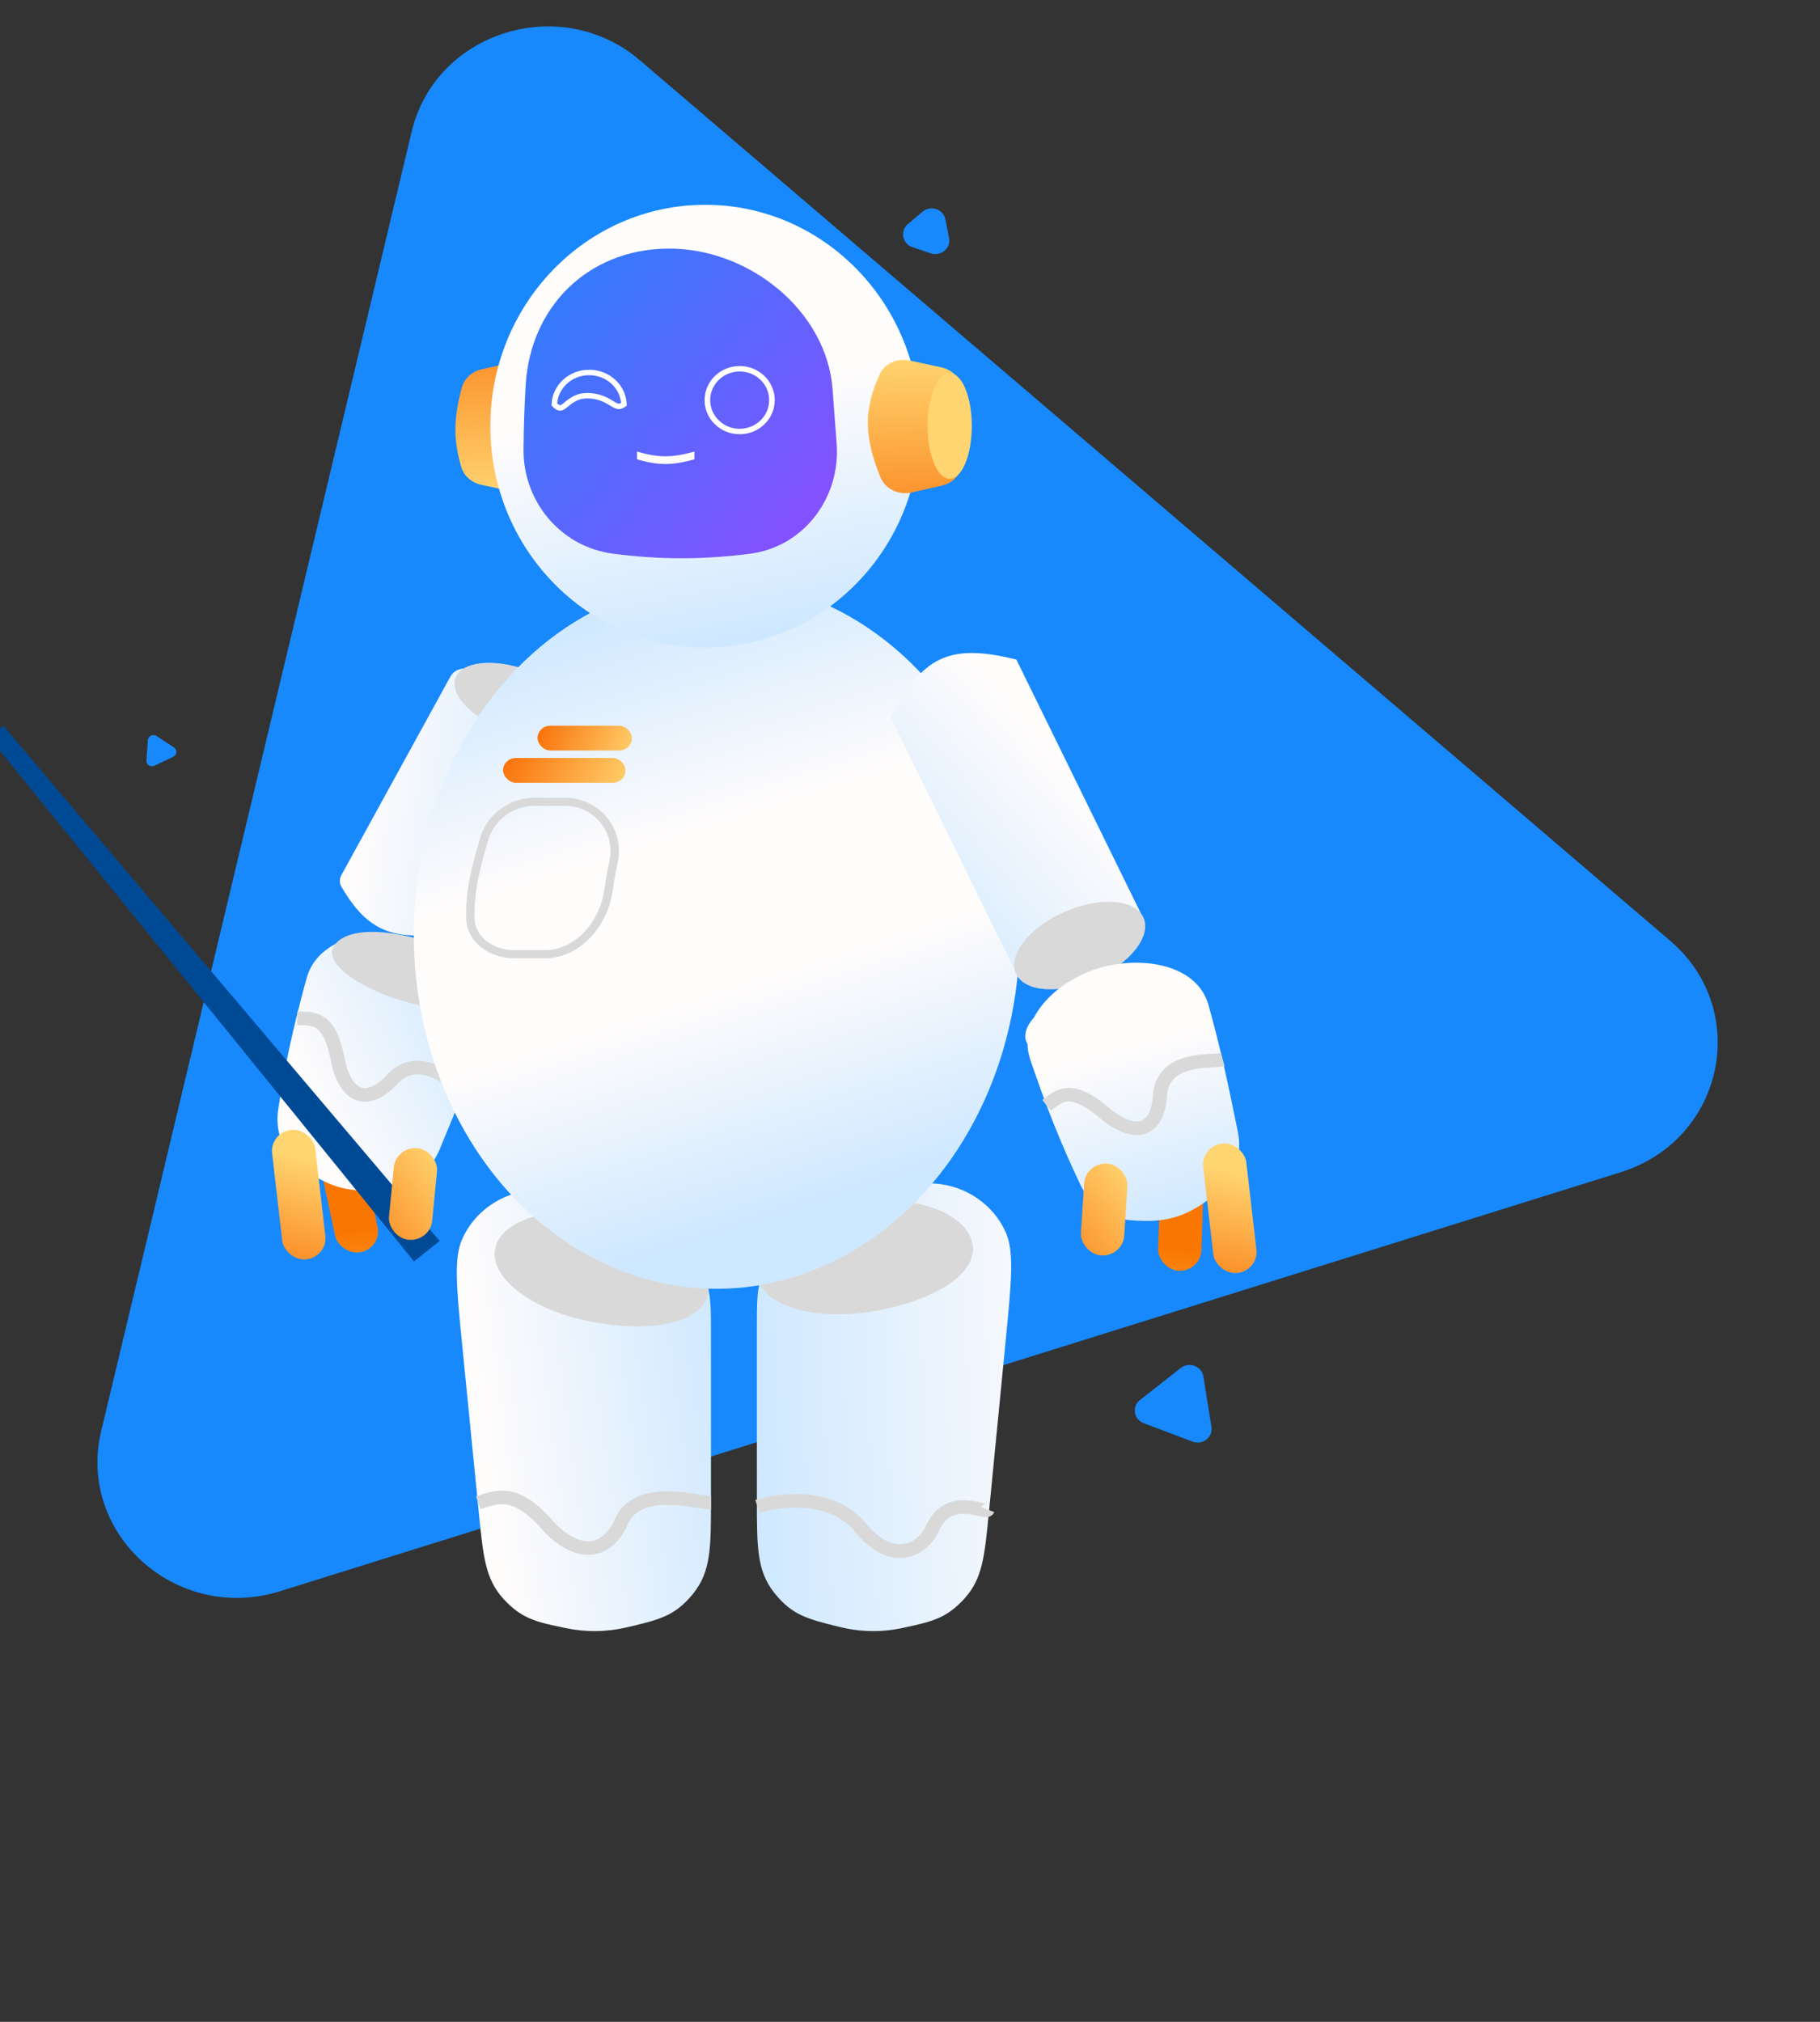 <?xml version="1.0" encoding="UTF-8" standalone="no"?>
<svg
   width="867"
   height="963"
   viewBox="0 0 867 963"
   fill="none"
   version="1.1"
   id="svg2016"
   sodipodi:docname="professor.svg"
   xml:space="preserve"
   inkscape:export-filename="uno\professor.svg"
   inkscape:export-xdpi="96"
   inkscape:export-ydpi="96"
   inkscape:version="1.2.1 (9c6d41e410, 2022-07-14)"
   xmlns:inkscape="http://www.inkscape.org/namespaces/inkscape"
   xmlns:sodipodi="http://sodipodi.sourceforge.net/DTD/sodipodi-0.dtd"
   xmlns:xlink="http://www.w3.org/1999/xlink"
   xmlns="http://www.w3.org/2000/svg"
   xmlns:svg="http://www.w3.org/2000/svg"><rect x="0" y="0" width="867" height="963" fill="#333333" stroke="none"/><defs
     id="defs2020"><linearGradient
       id="paint0_linear_188_250"
       x1="7.545"
       y1="101.538"
       x2="13.962"
       y2="40.619"
       gradientUnits="userSpaceOnUse"><stop
         stop-color="#FFD571"
         id="stop2094" /><stop
         offset="1"
         stop-color="#F97700"
         id="stop2096" /></linearGradient><linearGradient
       id="paint1_linear_188_250"
       x1="117.773"
       y1="327.554"
       x2="186.476"
       y2="297.426"
       gradientUnits="userSpaceOnUse"><stop
         stop-color="#FFFCFC"
         id="stop2099" /><stop
         offset="1"
         stop-color="#CEE8FF"
         id="stop2101" /></linearGradient><linearGradient
       id="paint2_linear_188_250"
       x1="180.084"
       y1="446.478"
       x2="271.153"
       y2="434.611"
       gradientUnits="userSpaceOnUse"><stop
         stop-color="#FFFCFC"
         id="stop2104" /><stop
         offset="1"
         stop-color="#CEE8FF"
         id="stop2106" /></linearGradient><linearGradient
       id="paint3_linear_188_250"
       x1="393.72"
       y1="433.239"
       x2="275.261"
       y2="438.26"
       gradientUnits="userSpaceOnUse"><stop
         stop-color="#FFFCFC"
         id="stop2109" /><stop
         offset="1"
         stop-color="#CEE8FF"
         id="stop2111" /></linearGradient><linearGradient
       id="paint4_linear_188_250"
       x1="7.545"
       y1="101.539"
       x2="13.962"
       y2="40.619"
       gradientUnits="userSpaceOnUse"><stop
         stop-color="#FFD571"
         id="stop2114" /><stop
         offset="1"
         stop-color="#F97700"
         id="stop2116" /></linearGradient><linearGradient
       id="paint5_linear_188_250"
       x1="138.544"
       y1="194.935"
       x2="217.638"
       y2="203.04"
       gradientUnits="userSpaceOnUse"><stop
         stop-color="#FFFCFC"
         id="stop2119" /><stop
         offset="1"
         stop-color="#CEE8FF"
         id="stop2121" /></linearGradient><linearGradient
       id="paint6_linear_188_250"
       x1="12.076"
       y1="11.098"
       x2="-9.362"
       y2="64.966"
       gradientUnits="userSpaceOnUse"><stop
         stop-color="#FFD571"
         id="stop2124" /><stop
         offset="1"
         stop-color="#F96800"
         id="stop2126" /></linearGradient><linearGradient
       id="paint7_linear_188_250"
       x1="-14.764"
       y1="52.407"
       x2="27.979"
       y2="13.425"
       gradientUnits="userSpaceOnUse"><stop
         stop-color="#F96800"
         id="stop2129" /><stop
         offset="1"
         stop-color="#FFD571"
         id="stop2131" /></linearGradient><linearGradient
       id="paint8_linear_188_250"
       x1="321.823"
       y1="116.185"
       x2="393.958"
       y2="336.91"
       gradientUnits="userSpaceOnUse"><stop
         stop-color="#CEE8FF"
         id="stop2134" /><stop
         offset="0.38"
         stop-color="#FFFCFC"
         id="stop2136" /><stop
         offset="0.635"
         stop-color="#FFFCFC"
         id="stop2138" /><stop
         offset="1"
         stop-color="#CEE8FF"
         id="stop2140" /></linearGradient><linearGradient
       id="paint9_linear_188_250"
       x1="386.416"
       y1="204.065"
       x2="318.167"
       y2="261.581"
       gradientUnits="userSpaceOnUse"><stop
         stop-color="#FFFCFC"
         id="stop2143" /><stop
         offset="1"
         stop-color="#CEE8FF"
         id="stop2145" /></linearGradient><linearGradient
       id="paint10_linear_188_250"
       x1="416.795"
       y1="308.83"
       x2="435.286"
       y2="372.285"
       gradientUnits="userSpaceOnUse"><stop
         stop-color="#FFFCFC"
         id="stop2148" /><stop
         offset="1"
         stop-color="#CEE8FF"
         id="stop2150" /></linearGradient><linearGradient
       id="paint12_linear_188_250"
       x1="12.076"
       y1="11.098"
       x2="-9.362"
       y2="64.966"
       gradientUnits="userSpaceOnUse"><stop
         stop-color="#FFD571"
         id="stop2158" /><stop
         offset="1"
         stop-color="#F96800"
         id="stop2160" /></linearGradient><linearGradient
       id="paint13_linear_188_250"
       x1="189.463"
       y1="107.739"
       x2="186.798"
       y2="23.057"
       gradientUnits="userSpaceOnUse"><stop
         stop-color="#FFD571"
         id="stop2163" /><stop
         offset="1"
         stop-color="#F96800"
         id="stop2165" /></linearGradient><linearGradient
       id="paint14_linear_188_250"
       x1="275.718"
       y1="67.793"
       x2="293.98"
       y2="156.815"
       gradientUnits="userSpaceOnUse"><stop
         stop-color="#FFFCFC"
         id="stop2168" /><stop
         offset="1"
         stop-color="#CEE8FF"
         id="stop2170" /></linearGradient><linearGradient
       id="paint15_linear_188_250"
       x1="329.465"
       y1="122.221"
       x2="180.326"
       y2="-2.615"
       gradientUnits="userSpaceOnUse"><stop
         stop-color="#9747FF"
         id="stop2173" /><stop
         offset="1"
         stop-color="#1789FC"
         id="stop2175" /></linearGradient><linearGradient
       id="paint16_linear_188_250"
       x1="338.143"
       y1="55.696"
       x2="340.808"
       y2="140.378"
       gradientUnits="userSpaceOnUse"><stop
         stop-color="#FFD571"
         id="stop2178" /><stop
         offset="1"
         stop-color="#F96800"
         id="stop2180" /></linearGradient><linearGradient
       id="paint17_linear_188_250"
       x1="188.072"
       y1="196.305"
       x2="231.897"
       y2="220.041"
       gradientUnits="userSpaceOnUse"><stop
         stop-color="#F96800"
         id="stop2183" /><stop
         offset="1"
         stop-color="#FFD571"
         id="stop2185" /></linearGradient><linearGradient
       id="paint18_linear_188_250"
       x1="200.397"
       y1="184.435"
       x2="237.603"
       y2="199.968"
       gradientUnits="userSpaceOnUse"><stop
         stop-color="#F96800"
         id="stop2188" /><stop
         offset="1"
         stop-color="#FFD571"
         id="stop2190" /></linearGradient><linearGradient
       inkscape:collect="always"
       xlink:href="#paint7_linear_188_250"
       id="linearGradient2293"
       gradientUnits="userSpaceOnUse"
       x1="-14.764"
       y1="52.407"
       x2="27.979"
       y2="13.425" /><linearGradient
       inkscape:collect="always"
       xlink:href="#paint7_linear_188_250"
       id="linearGradient2295"
       gradientUnits="userSpaceOnUse"
       x1="-14.764"
       y1="52.407"
       x2="27.979"
       y2="13.425" /></defs><sodipodi:namedview
     id="namedview2018"
     pagecolor="#505050"
     bordercolor="#eeeeee"
     borderopacity="1"
     inkscape:showpageshadow="0"
     inkscape:pageopacity="0"
     inkscape:pagecheckerboard="0"
     inkscape:deskcolor="#505050"
     showgrid="false"
     inkscape:zoom="0.84527518"
     inkscape:cx="434.76966"
     inkscape:cy="370.29361"
     inkscape:window-width="1920"
     inkscape:window-height="1017"
     inkscape:window-x="-8"
     inkscape:window-y="-8"
     inkscape:window-maximized="1"
     inkscape:current-layer="svg2016" /><path
     d="M 196.115,62.704 C 207.504,15.048 267.042,-3.557 304.832,28.731 L 795.614,448.068 c 38.83,33.177 25.647,94.871 -23.559,110.248 L 133.37,757.9 C 84.163,773.275 36.51,730.592 48.211,681.625 Z"
     fill="#1789fc"
     id="path2008"
     style="stroke-width:1.312" /><path
     d="m 562.498,651.56 c 3.988,-3.127 9.96,-0.883 10.751,4.039 l 3.854,23.991 c 0.79,4.923 -4.193,8.832 -8.97,7.037 l -23.286,-8.748 c -4.779,-1.795 -5.766,-7.949 -1.779,-11.077 z"
     fill="#1789fc"
     id="path2010"
     style="stroke-width:1.312" /><path
     d="m 70.436,352.53 c 0.141,-1.988 2.441,-3.083 4.141,-1.971 l 8.269,5.409 c 1.699,1.112 1.525,3.597 -0.315,4.474 l -8.95,4.261 c -1.84,0.876 -3.966,-0.514 -3.824,-2.502 z"
     fill="#1789fc"
     id="path2012"
     style="stroke-width:1.312" /><path
     d="m 439.466,100.837 c 3.871,-3.263 9.922,-1.227 10.892,3.665 l 1.749,8.823 c 0.97,4.893 -3.867,8.972 -8.708,7.343 l -8.729,-2.938 c -4.841,-1.628 -6.053,-7.743 -2.184,-11.007 z"
     fill="#1789fc"
     id="path2014"
     style="stroke-width:1.312" /><g
     style="fill:none"
     id="g2291"
     transform="matrix(1.331,0,0,1.294,-10.671,97.542)"><rect
       width="15.521"
       height="47.933"
       rx="7.76"
       transform="matrix(0.979,-0.204,0.204,0.979,119.775,340.177)"
       fill="url(#paint0_linear_188_250)"
       id="rect2022"
       x="0"
       y="0"
       style="fill:url(#paint0_linear_188_250)" /><path
       d="m 117.738,284.725 c 4.118,-15.42 24.084,-19.198 39.38,-14.642 14.999,4.468 29.808,17.816 25.001,32.711 -4.921,15.249 -10.178,28.672 -16.723,44.84 -3.106,7.674 -9.799,13.544 -18.005,14.638 -13.542,1.805 -21.492,-0.149 -32.106,-8.57 -6.156,-4.885 -8.842,-12.888 -7.705,-20.664 2.446,-16.732 5.592,-31.219 10.158,-48.313 z"
       fill="url(#paint1_linear_188_250)"
       id="path2024"
       style="fill:url(#paint1_linear_188_250)" /><path
       d="m 184.845,291.389 c -1.719,5.772 -16.06,6.595 -32.032,1.837 -15.972,-4.757 -27.526,-13.294 -25.806,-19.067 1.719,-5.772 12.215,-9.366 31.371,-3.66 19.157,5.707 28.186,15.117 26.467,20.89 z"
       fill="#d9d9d9"
       id="path2026" /><path
       d="m 114.388,299.472 c 5.647,0.05 11.343,-0.751 14.343,14.259 0,0 1.377,10.799 7.299,13.367 5.923,2.569 12.115,-4.947 12.115,-4.947 9.969,-11.428 22.685,1.802 26.131,3.296"
       stroke="#d9d9d9"
       stroke-width="5"
       id="path2028" /><path
       d="m 262.48,416.158 c 0,-9.123 0,-13.685 -1.167,-17.744 -1.644,-5.724 -4.955,-10.829 -9.51,-14.665 -3.231,-2.72 -7.396,-4.581 -15.726,-8.301 -19.984,-8.927 -29.976,-13.39 -37.725,-12.712 -10.945,0.958 -20.491,7.822 -24.883,17.893 -3.109,7.13 -2.059,18.023 0.042,39.809 l 5.878,60.955 c 1.567,16.258 2.351,24.388 8.76,31.67 0.062,0.072 0.188,0.213 0.252,0.283 6.5,7.202 11.658,8.307 21.975,10.517 7.495,1.605 14.684,1.525 22.328,-0.332 11.224,-2.726 16.836,-4.089 23.236,-12.119 0.063,-0.079 0.185,-0.235 0.247,-0.315 6.293,-8.115 6.293,-16.883 6.293,-34.421 z"
       fill="url(#paint2_linear_188_250)"
       id="path2030"
       style="fill:url(#paint2_linear_188_250)" /><path
       d="m 278.913,413.913 c 0,-9.09 0,-13.635 1.16,-17.684 1.629,-5.685 4.901,-10.762 9.406,-14.593 3.209,-2.729 7.348,-4.605 15.627,-8.359 20.06,-9.097 30.091,-13.645 37.876,-12.991 10.947,0.919 20.517,7.75 24.945,17.804 3.148,7.15 2.107,18.114 0.024,40.042 l -6.008,63.25 c -1.536,16.163 -2.303,24.244 -8.642,31.516 -0.062,0.071 -0.187,0.213 -0.25,0.283 -6.43,7.192 -11.544,8.33 -21.772,10.607 -7.703,1.714 -15.075,1.626 -22.939,-0.366 -11.112,-2.815 -16.669,-4.223 -22.979,-12.221 -0.062,-0.078 -0.183,-0.233 -0.244,-0.313 -6.204,-8.081 -6.204,-16.781 -6.204,-34.18 z"
       fill="url(#paint3_linear_188_250)"
       id="path2032"
       style="fill:url(#paint3_linear_188_250)" /><ellipse
       cx="241.481"
       cy="157.728"
       rx="22.824"
       ry="10.272"
       fill="#d9d9d9"
       id="ellipse2034" /><rect
       width="15.521"
       height="47.933"
       rx="7.76"
       transform="matrix(0.999,0.034,-0.034,0.999,423.861,344.218)"
       fill="url(#paint4_linear_188_250)"
       id="rect2036"
       x="0"
       y="0"
       style="fill:url(#paint4_linear_188_250)" /><path
       d="m 169.241,173.611 c 1.751,-3.28 6.51,-3.908 9.043,-1.366 8.842,8.875 17.104,12.256 30.36,12.545 3.848,0.084 6.347,3.705 4.594,6.989 l -38.972,72.997 c -0.756,1.415 -2.183,2.459 -3.832,2.763 -21.057,3.875 -30.689,0.351 -40.249,-16.602 -0.726,-1.287 -0.698,-2.864 0.033,-4.234 z"
       fill="url(#paint5_linear_188_250)"
       id="path2038"
       style="fill:url(#paint5_linear_188_250)" /><ellipse
       cx="23.751"
       cy="11.937"
       rx="23.751"
       ry="11.937"
       transform="matrix(0.919,0.395,-0.487,0.874,177.29,162.803)"
       fill="#d9d9d9"
       id="ellipse2040" /><rect
       width="15.521"
       height="47.933"
       rx="7.76"
       transform="matrix(0.994,-0.112,0.112,0.994,104.535,341.384)"
       fill="url(#paint6_linear_188_250)"
       id="rect2042"
       x="0"
       y="0"
       style="fill:url(#paint6_linear_188_250)" /><path
       d="M 4.052,195.948 9.161,191.739 165.36,381.384 156.199,388.93 Z"
       fill="#004a95"
       id="path2044" /><rect
       width="15.521"
       height="33.863"
       rx="7.76"
       transform="matrix(0.996,0.094,-0.094,0.996,149.699,346.5)"
       fill="url(#paint7_linear_188_250)"
       id="rect2046"
       x="0"
       y="0"
       style="fill:url(#linearGradient2293)" /><path
       d="m 356.078,382.346 c 2.043,10.904 -13.094,20.733 -34.514,24.747 -21.421,4.013 -40.441,-1.572 -42.484,-12.476 -2.043,-10.904 13.666,-22.997 35.086,-27.011 21.421,-4.013 39.869,3.836 41.912,14.74 z"
       fill="#d9d9d9"
       id="path2048" /><path
       d="m 261.435,400.685 c -2.043,10.904 -19.71,14.587 -41.131,10.574 -21.42,-4.013 -37.13,-16.105 -35.087,-27.009 2.042,-10.904 21.063,-16.491 42.483,-12.478 21.421,4.013 35.777,18.009 33.735,28.913 z"
       fill="#d9d9d9"
       id="path2050" /><ellipse
       cx="264.534"
       cy="268.663"
       rx="108.416"
       ry="130.337"
       fill="url(#paint8_linear_188_250)"
       id="ellipse2052"
       style="fill:url(#paint8_linear_188_250)" /><path
       d="m 417.399,263.037 c -22.224,-1.177 -32.023,3.606 -44.892,21.418 l -45.628,-95.649 c 11.078,-22.367 20.67,-27.605 44.892,-21.418 z"
       fill="url(#paint9_linear_188_250)"
       id="path2054"
       style="fill:url(#paint9_linear_188_250)" /><ellipse
       cx="25.02"
       cy="13.517"
       rx="25.02"
       ry="13.517"
       transform="matrix(-0.91,0.416,-0.416,-0.91,422.831,274.555)"
       fill="#d9d9d9"
       id="ellipse2056" /><path
       d="m 376.764,314.643 c -4.98,-15.164 9.673,-29.243 24.971,-33.791 15.003,-4.46 34.699,-1.379 38.816,13.72 4.215,15.46 7.15,29.574 10.508,46.69 1.593,8.124 -0.802,16.698 -7.075,22.101 -10.353,8.916 -18.078,11.626 -31.569,10.378 -7.824,-0.725 -14.449,-5.957 -17.747,-13.09 -7.097,-15.348 -12.382,-29.198 -17.904,-46.008 z"
       fill="url(#paint10_linear_188_250)"
       id="path2058"
       style="fill:url(#paint10_linear_188_250)" /><path
       d="m 434.434,290.115 c 1.716,5.774 -10.146,14.394 -26.494,19.253 -16.348,4.86 -30.992,4.119 -32.708,-1.655 -1.716,-5.773 5.311,-14.582 24.919,-20.41 19.608,-5.829 32.567,-2.962 34.283,2.812 z"
       fill="#fffcfc"
       id="path2060" /><rect
       width="15.521"
       height="33.863"
       rx="7.76"
       transform="matrix(0.998,0.062,-0.062,0.998,396.516,352.435)"
       fill="url(#paint11_linear_188_250)"
       id="rect2062"
       style="fill:url(#linearGradient2295)"
       x="0"
       y="0" /><rect
       width="15.521"
       height="47.933"
       rx="7.76"
       transform="matrix(0.994,-0.112,0.112,0.994,437.771,346.405)"
       fill="url(#paint12_linear_188_250)"
       id="rect2064"
       x="0"
       y="0"
       style="fill:url(#paint12_linear_188_250)" /><path
       d="m 204.687,101.115 c -1.819,4.021 -6.326,5.968 -10.634,5.009 l -13.812,-3.073 c -3.364,-0.749 -6.157,-3.163 -7.112,-6.475 -2.85,-9.889 -2.843,-17.628 0.134,-29.17 0.894,-3.466 3.721,-6.072 7.208,-6.88 l 12.864,-2.982 c 4.639,-1.075 9.448,1.249 11.181,5.684 5.683,14.542 6.151,24.667 0.171,37.886 z"
       fill="url(#paint13_linear_188_250)"
       id="path2066"
       style="fill:url(#paint13_linear_188_250)" /><ellipse
       cx="260.425"
       cy="81.489"
       rx="76.918"
       ry="81.489"
       fill="url(#paint14_linear_188_250)"
       id="ellipse2068"
       style="fill:url(#paint14_linear_188_250)" /><path
       d="m 196.162,66.277 c 1.678,-28.465 21.91,-49.639 50.421,-50.15 29.12,-0.522 57.297,22.687 59.412,51.735 l 1.467,20.146 c 1.433,19.676 -11.658,37.962 -31.227,40.468 -16.987,2.176 -32.006,2.2 -48.839,-0.065 -18.818,-2.532 -32.149,-19.311 -32.004,-38.299 0.064,-8.312 0.313,-16.086 0.77,-23.835 z"
       fill="url(#paint15_linear_188_250)"
       id="path2070"
       style="fill:url(#paint15_linear_188_250)" /><path
       d="m 284.304,71.902 c 0,6.381 -5.173,11.554 -11.554,11.554 -6.38,0 -11.553,-5.173 -11.553,-11.554 0,-6.381 5.173,-11.554 11.553,-11.554 6.381,0 11.554,5.173 11.554,11.554 z"
       stroke="#ffffff"
       stroke-width="2"
       id="path2072" /><path
       d="m 218.885,61.717 c 6.738,0 12.2,5.227 12.457,11.734 -0.853,0.628 -1.436,0.772 -1.886,0.756 -0.562,-0.02 -1.142,-0.289 -2.032,-0.831 -0.169,-0.103 -0.343,-0.212 -0.525,-0.326 -1.704,-1.065 -4.047,-2.529 -7.955,-2.762 -4.14,-0.246 -6.477,1.718 -8.132,3.107 -0.137,0.115 -0.269,0.227 -0.398,0.332 -0.886,0.73 -1.403,1.038 -1.888,1.052 -0.397,0.012 -1.039,-0.18 -2.101,-1.247 0.213,-6.546 5.693,-11.818 12.46,-11.818 z"
       stroke="#ffffff"
       stroke-width="2"
       id="path2074" /><path
       d="m 236.003,90.848 c 7.82,2.291 12.315,2.31 20.542,0 v 2.845 c -8.337,2.358 -12.818,2.228 -20.542,0 z"
       fill="#fffcfc"
       id="path2076" /><path
       d="m 322.919,62.32 c 1.819,-4.021 6.326,-5.968 10.634,-5.01 l 11.391,2.535 c 4.574,1.018 7.828,5.075 7.828,9.761 v 24.048 c 0,4.653 -3.209,8.691 -7.742,9.741 l -10.759,2.494 c -4.639,1.076 -9.448,-1.249 -11.182,-5.684 -5.682,-14.542 -6.151,-24.667 -0.17,-37.886 z"
       fill="url(#paint16_linear_188_250)"
       id="path2078"
       style="fill:url(#paint16_linear_188_250)" /><path
       d="m 355.834,81.402 c 0,10.742 -3.547,19.45 -7.923,19.45 -4.376,0 -7.923,-8.709 -7.923,-19.45 0,-10.742 3.547,-19.45 7.923,-19.45 4.376,0 7.923,8.708 7.923,19.45 z"
       fill="#ffd571"
       id="path2080" /><path
       d="m 181.358,233.298 c 2.342,-8.015 9.749,-13.58 18.096,-13.58 h 10.554 c 11.638,0 20,10.549 17.622,22.005 -0.724,3.492 -1.353,6.954 -1.802,10.425 -1.594,12.321 -10.906,23.689 -22.742,23.689 h -11.008 c -8.232,0 -15.441,-5.339 -15.71,-13.041 -0.346,-9.919 2.021,-19.333 4.99,-29.498 z"
       stroke="#d9d9d9"
       stroke-width="3"
       id="path2082" /><rect
       x="188.072"
       y="203.609"
       width="43.823"
       height="9.13"
       rx="4.565"
       fill="url(#paint17_linear_188_250)"
       id="rect2084"
       style="fill:url(#paint17_linear_188_250)" /><rect
       x="200.397"
       y="191.739"
       width="33.78"
       height="9.13"
       rx="4.565"
       fill="url(#paint18_linear_188_250)"
       id="rect2086"
       style="fill:url(#paint18_linear_188_250)" /><path
       d="m 179.171,477.75 c 6.637,-2.193 12.899,-5.181 24.033,7.343 0,0 7.095,9.32 15.334,9.32 8.239,0 11.672,-9.32 11.672,-9.32 5.87,-14.39 27.477,-7.343 32.27,-7.343"
       stroke="#d9d9d9"
       stroke-width="5"
       id="path2088" /><path
       d="m 279.142,479.119 c 6.493,-2.193 25.397,-5.448 36.29,7.076 0,0 6.473,9.359 14.534,9.359 8.061,0 11.486,-7.722 11.486,-7.722 5.743,-14.391 19.414,-5.756 20.085,-7.538"
       stroke="#d9d9d9"
       stroke-width="5"
       id="path2090" /><path
       d="m 382.59,331.462 c 4.458,-3.468 8.425,-7.633 20.096,2.27 0,0 7.784,7.61 14.022,5.946 6.237,-1.664 6.424,-11.401 6.424,-11.401 0.719,-15.148 18.901,-12.674 22.53,-13.643"
       stroke="#d9d9d9"
       stroke-width="5"
       id="path2092" /></g></svg>
